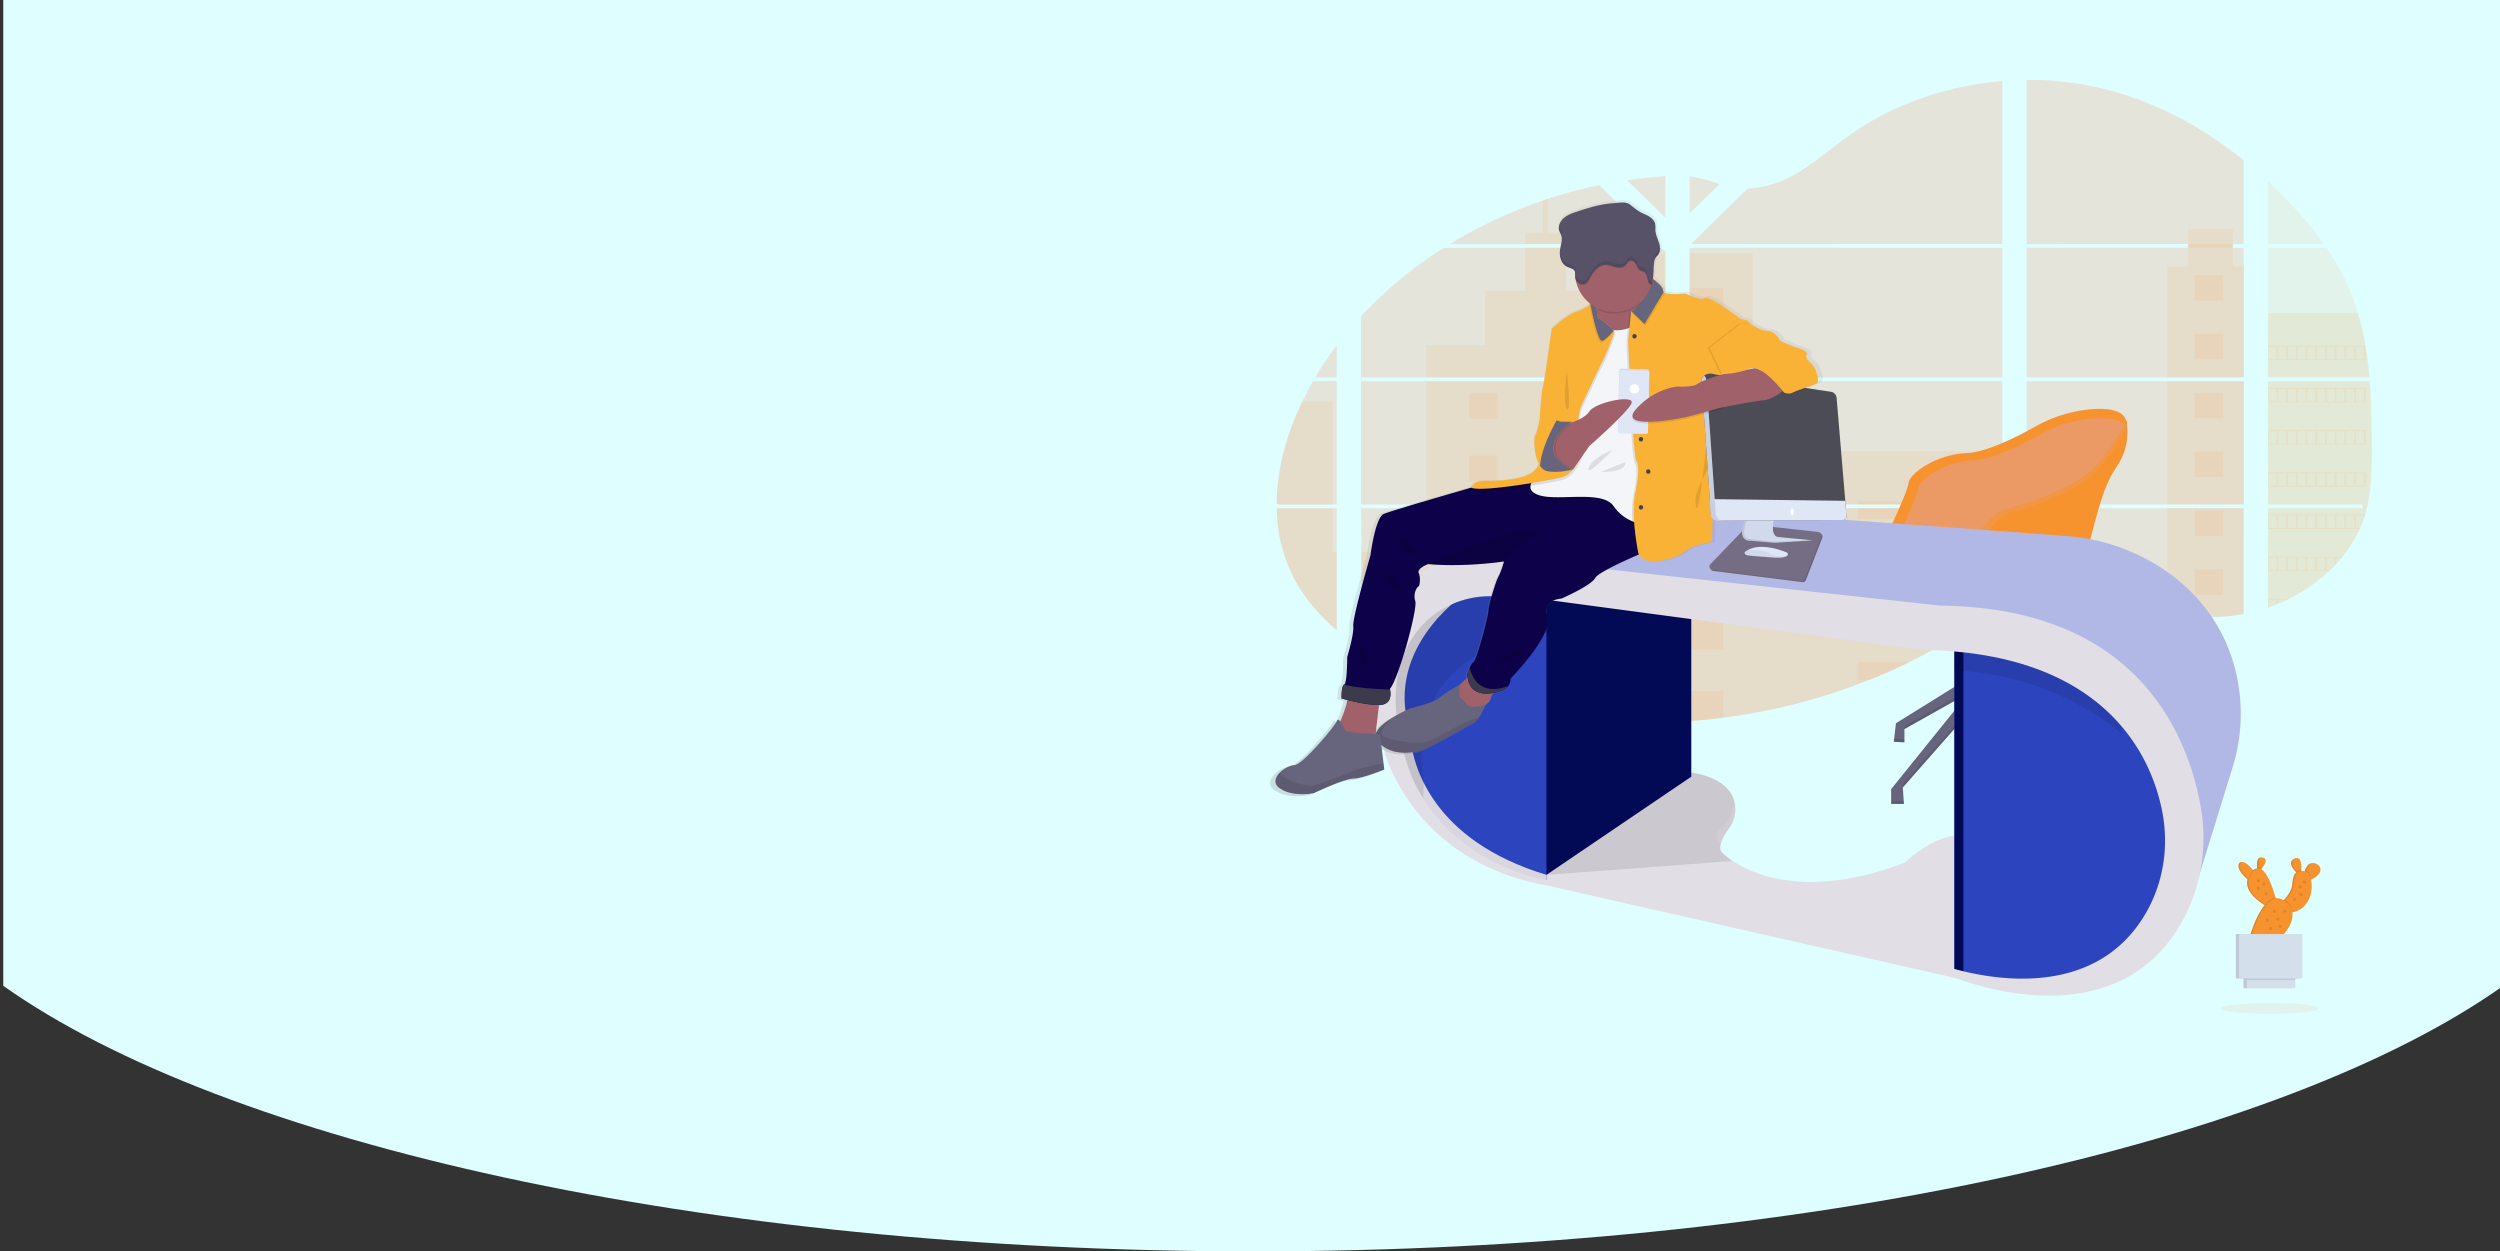 <svg id="bfc59778-adb9-4ded-81d5-12977ec092f3" xmlns="http://www.w3.org/2000/svg" xmlns:xlink="http://www.w3.org/1999/xlink" viewBox="0 0 2004.17 1003.19"><rect x="0" y="0" width="2004.17" height="1003.19" fill="#333333" stroke="none"/><defs><style>.cls-1{fill:#dffeff;}.cls-2,.cls-6{fill:#f7932e;}.cls-16,.cls-2,.cls-8,.cls-9{opacity:0.1;}.cls-10,.cls-16,.cls-2,.cls-3,.cls-7,.cls-8{isolation:isolate;}.cls-3{fill:#ff5111;opacity:0.15;}.cls-4{fill:#d48a9b;}.cls-5{fill:#67647e;}.cls-10,.cls-7{fill:#dda2a6;}.cls-7{opacity:0.46;}.cls-10{opacity:0.2;}.cls-11{fill:#e1dee5;}.cls-12{fill:#020a56;}.cls-13{fill:#b1b8e5;}.cls-14{fill:#2c45bf;}.cls-15{fill:#d9d6df;}.cls-16,.cls-25{fill:#fff;}.cls-17{fill:url(#linear-gradient);}.cls-18{fill:#a0616a;}.cls-19{fill:#0d0249;}.cls-20{fill:#444053;}.cls-21{fill:#f3f5f9;}.cls-22{fill:#f9b235;}.cls-23{fill:#d1d9ec;}.cls-24{fill:#dfe6f5;}.cls-26{fill:none;}.cls-27{fill:#585268;}.cls-28{fill:#746d83;}.cls-29{fill:#4c4c56;}.cls-30{fill:#d4dfec;}</style><linearGradient id="linear-gradient" x1="8791.3" y1="12510.69" x2="8791.3" y2="12988.64" gradientTransform="translate(10031.07 13148.98) rotate(180)" gradientUnits="userSpaceOnUse"><stop offset="0" stop-color="gray" stop-opacity="0.25"/><stop offset="0.54" stop-color="gray" stop-opacity="0.12"/><stop offset="1" stop-color="gray" stop-opacity="0.1"/></linearGradient></defs><title>header-background</title><path class="cls-1" d="M2006.79,0V790.29c-177.52,125.85-559.5,212.9-1002.08,212.9S180.13,916.13,2.62,790.28V0Z"/><path class="cls-2" d="M1899.73,305.6h-81.49v98.79h75.53c.2,1,.38,2,.61,3.05h-76.14v79.64l.38-.12q3.23-1.14,6.41-2.41l1.36-.56c2.18-.89,4.31-1.85,6.41-2.86.75-.35,1.5-.71,2.23-1.08a132.89,132.89,0,0,0,32.06-22.16c.28-.24.54-.49.78-.73,1.31-1.26,2.58-2.53,3.82-3.83l1.37-1.45c1.46-1.59,2.87-3.23,4.24-4.89l.61-.72a103.44,103.44,0,0,0,13.81-22.16c.11-.24.21-.49.32-.73,1.1-2.5,2.1-5,3-7.61.38-1.09.73-2.18,1-3.27.11-.33.2-.65.29-1,4.52-15.82,5.05-32.26,5.05-48.61V357.2c0-6.61-.1-13.3-.23-19.9,0-1.72-.08-3.43-.12-5.16q-.16-6.58-.48-13.15c0-1.23-.1-2.44-.18-3.64,0-.71-.08-1.41-.12-2.11C1900.08,310.65,1899.92,308.13,1899.73,305.6Z"/><path class="cls-2" d="M1818.24,195.64h44.7a304.75,304.75,0,0,0-23.8-29.11c-6.65-7.25-13.62-14.32-20.93-21.13Z"/><path class="cls-2" d="M1818.24,198.69V302.56h81.23a8,8,0,0,0-.08-.89c-.07-.82-.14-1.63-.22-2.46s-.19-1.91-.29-2.88-.22-2.08-.34-3.11-.23-2.08-.36-3.12-.26-2.07-.4-3.1-.28-2.07-.44-3.1-.24-1.7-.37-2.56c-.18-1.21-.38-2.42-.58-3.62,0-.18-.06-.36-.1-.53a223.91,223.91,0,0,0-6-26.09,180,180,0,0,0-10.08-26.47,192,192,0,0,0-15.17-26Z"/><path class="cls-3" d="M1624.71,305.6v98.79h174.06V305.6Zm0,101.84v66.89c20.27-6.48,43.44-3.87,64.44,1.45,16.27,4.13,32.11,9.75,48.35,13.79a175.76,175.76,0,0,0,22,4.17l1.83.19c.89.09,1.77.18,2.66.25l2.66.19h1.87l1.43.05h0c.68,0,1.37,0,2.06.05h5.69c.53,0,1,0,1.56-.05.83,0,1.66-.07,2.5-.13h0l1.56-.1,1.91-.15c1.36-.11,2.66-.25,4-.41.53-.06,1.08-.12,1.61-.2l.79-.1c1.33-.18,2.65-.39,4-.61,1-.15,2-.34,3-.51V407.44ZM1754.17,195.6v3.05H1624.71V302.56h174.06V198.69H1790v-3.05h8.73V128.5c-33.85-27.27-73.43-48.63-117.51-58.49a250,250,0,0,0-56.55-5.9V195.64Zm-398-.58.61.58h248.42V65c-44.23,3.68-87.36,18.54-122.13,43.15-16.7,11.82-31.71,25.82-50.46,34.89a78.89,78.89,0,0,1-31.55,8.15Zm-1.71-53.57V171l24-23.42c-8.93-3.09-16-5.2-24-6.1Zm-.8,371.87h.8v64.79q13.57-1,27.06-2.78A484.22,484.22,0,0,0,1498.78,545h0q6.08-2.43,12-5,4-1.73,7.91-3.54,5.91-2.71,11.72-5.58A411.23,411.23,0,0,0,1580,502.05c1-.66,2-1.34,3-2,2-1.36,3.91-2.73,5.84-4.11,1-.7,1.94-1.4,2.89-2.11l2-1.51c2-1.48,4-3,6-4.43h0c1.85-1.33,3.72-2.66,5.62-3.9V407.39H1405.65l.42-1.36c-.16.46-.3.88-.43,1.36h-51.18V513.3Zm.8-314.65V302.56h250.74V198.69Zm0,106.92v98.8h250.74V305.6Zm-50.14-161.1L1335,174.38V141.31Q1319.6,142.27,1304.36,144.49ZM1091.07,305.6v98.79H1335V305.6Zm59,244a453.06,453.06,0,0,0,115,27.28h.17q11.16,1.18,22.38,1.83h.27c15.68.88,31.42,1.09,47.14.5V407.44h-243.9l.88,113.73M1023.5,404.39h48.11V305.6h-19c-2,3.48-3.89,7-5.71,10.52-1,1.88-1.92,3.79-2.84,5.71C1031.5,347.83,1023.54,376.41,1023.5,404.39Zm0,3.05c.39,20.06,4.91,39.76,14.83,57.95,8.24,15.12,19.69,28.37,33.25,39.89V407.44Zm30.83-104.88h17.25V276.85a273.57,273.57,0,0,0-17.22,25.71ZM1162.4,195.64h166.84l.61-.59-.89-.89h0l-46.91-45.76a380,380,0,0,0-41.19,11c-1.28.41-2.55.88-3.82,1.28A373.44,373.44,0,0,0,1162.4,195.64Zm-71.33,57.94v49h244V201.51l-3.42-2.78H1157.49A334.63,334.63,0,0,0,1091.07,253.58Z"/><path class="cls-2" d="M1818.24,251.08v51.48h81.23a8,8,0,0,0-.08-.89c-.07-.82-.14-1.63-.22-2.46s-.19-1.91-.29-2.88-.22-2.08-.34-3.11-.23-2.08-.36-3.12-.26-2.07-.4-3.1-.28-2.07-.44-3.1-.24-1.7-.37-2.56c-.18-1.21-.38-2.42-.58-3.62,0-.18-.06-.36-.1-.53a223.91,223.91,0,0,0-6-26.09Z"/><path class="cls-2" d="M1899.73,305.6h-81.49v98.79h75.53c.2,1,.38,2,.61,3.05h-76.14v79.64l.38-.12q3.23-1.14,6.41-2.41l1.36-.56c2.18-.89,4.31-1.85,6.41-2.86.75-.35,1.5-.71,2.23-1.08a132.89,132.89,0,0,0,32.06-22.16c.28-.24.54-.49.78-.73,1.31-1.26,2.58-2.53,3.82-3.83l1.37-1.45c1.46-1.59,2.87-3.23,4.24-4.89l.61-.72a103.44,103.44,0,0,0,13.81-22.16c.11-.24.21-.49.32-.73,1.1-2.5,2.1-5,3-7.61.38-1.09.73-2.18,1-3.27.11-.33.2-.65.29-1,4.52-15.82,5.05-32.26,5.05-48.61V357.2c0-6.61-.1-13.3-.23-19.9,0-1.72-.08-3.43-.12-5.16q-.16-6.58-.48-13.15c0-1.23-.1-2.44-.18-3.64,0-.71-.08-1.41-.12-2.11C1900.08,310.65,1899.92,308.13,1899.73,305.6Z"/><polygon class="cls-2" points="1737.5 213.56 1737.5 302.56 1798.77 302.56 1798.77 213.56 1790.04 213.56 1790.04 183.42 1754.17 183.42 1754.17 213.56 1737.5 213.56"/><rect class="cls-2" x="1737.5" y="305.6" width="61.27" height="98.77"/><path class="cls-2" d="M1798.77,407.44h-61.26v82.13a179.29,179.29,0,0,0,22,4.17l1.83.19c.89.1,1.77.18,2.66.25l2.66.19h.27a9.55,9.55,0,0,1,1.19.05h.41a13.86,13.86,0,0,1,1.44.05h0c.69,0,1.38,0,2.07.06h5.69l1.56-.06c.82,0,1.67-.07,2.5-.13h0l1.54-.1,1.92-.15c1.35-.11,2.66-.24,4-.4l1.6-.21.79-.1c1.34-.18,2.66-.38,4-.61,1-.15,2-.33,3-.51Z"/><rect class="cls-2" x="1354.46" y="203.05" width="50.53" height="99.5"/><polygon class="cls-2" points="1354.46 305.6 1354.46 404.39 1605.24 404.39 1605.24 361.78 1471.66 361.78 1471.66 386.92 1404.98 386.92 1404.98 305.6 1354.46 305.6"/><path class="cls-2" d="M1353.66,513.35h.8v64.8q13.59-1,27.07-2.78A485,485,0,0,0,1498.78,545q16.17-6.48,31.67-14.13A411.3,411.3,0,0,0,1580,502.05q5.94-4,11.68-8.23c2.65-2,5.31-3.95,8-5.9,1.85-1.32,3.72-2.65,5.62-3.9V407.44H1405.66l.41-1.36c-.15.45-.3.89-.43,1.36h-51.18V513.31Z"/><path class="cls-2" d="M1222.69,195.64h32.92v-9.12h-14.75V159.44c-1.28.41-2.55.88-3.82,1.28v25.8h-14.35Z"/><path class="cls-2" d="M1143.36,302.56H1335V203.05h-8.49v73.56h-38.83V233.08h-32.07V198.69h-32.92v34.39h-32.07V276.6h-47.26Z"/><path class="cls-2" d="M1143.36,305.6v98.79H1335V305.6Zm6.69,244a453.14,453.14,0,0,0,115,27.28h.17q11.16,1.18,22.38,1.83h.27c15.68.88,31.42,1.09,47.14.5V407.44H1143.36v35h-52.29l.27,78.18"/><path class="cls-2" d="M1068.23,407.44h-44.69c.39,20.06,4.92,39.76,14.82,57.95,8.25,15.12,19.71,28.37,33.25,39.89V442.46h-3.38Z"/><path class="cls-2" d="M1023.5,404.39h44.73V321.83H1044C1031.5,347.83,1023.54,376.41,1023.5,404.39Z"/><rect class="cls-2" x="1354.46" y="230.71" width="27.07" height="31.2"/><rect class="cls-2" x="1354.46" y="295.38" width="27.07" height="7.18"/><rect class="cls-2" x="1354.46" y="305.6" width="27.07" height="20.96"/><rect class="cls-2" x="1354.46" y="360.03" width="27.07" height="31.2"/><rect class="cls-2" x="1354.46" y="424.7" width="27.07" height="31.2"/><path class="cls-2" d="M1354.46,513.31h0v7.24h27.07v-31.2h-27.07Z"/><path class="cls-2" d="M1354.46,554v24.1q13.59-1,27.07-2.78V554.06Z"/><rect class="cls-2" x="1489.24" y="402.09" width="116" height="2.29"/><rect class="cls-2" x="1489.24" y="407.44" width="116" height="8.78"/><rect class="cls-2" x="1489.24" y="445.01" width="116" height="14.13"/><path class="cls-2" d="M1489.24,487.92v14.13H1580q5.91-4,11.67-8.24c2.66-1.95,5.32-3.94,8-5.88Z"/><path class="cls-2" d="M1489.24,530.83V545h9.54q16.17-6.47,31.66-14.13Z"/><rect class="cls-2" x="1265.03" y="315.19" width="22.83" height="20.31"/><rect class="cls-2" x="1759.48" y="220.56" width="22.83" height="20.31"/><rect class="cls-2" x="1759.48" y="267.73" width="22.83" height="20.31"/><rect class="cls-2" x="1759.48" y="314.89" width="22.83" height="20.31"/><rect class="cls-2" x="1759.48" y="362.06" width="22.83" height="20.31"/><rect class="cls-2" x="1759.48" y="409.24" width="22.83" height="20.31"/><rect class="cls-2" x="1759.48" y="456.41" width="22.83" height="20.31"/><rect class="cls-2" x="1177.85" y="315.19" width="22.83" height="20.31"/><rect class="cls-2" x="1265.03" y="365.26" width="22.83" height="20.31"/><rect class="cls-2" x="1177.85" y="365.26" width="22.83" height="20.31"/><rect class="cls-2" x="1265.03" y="415.35" width="22.83" height="20.31"/><rect class="cls-2" x="1177.85" y="415.35" width="22.83" height="20.31"/><rect class="cls-2" x="1265.03" y="465.44" width="22.83" height="20.31"/><rect class="cls-2" x="1177.85" y="465.44" width="22.83" height="20.31"/><rect class="cls-2" x="1265.03" y="515.53" width="22.83" height="20.31"/><rect class="cls-2" x="1177.85" y="515.53" width="22.83" height="20.31"/><polygon class="cls-2" points="1287.85 578.71 1287.85 565.62 1265.03 565.62 1265.03 576.85 1287.85 578.71"/><path class="cls-2" d="M1818.24,277.15v11.62h78.15V277.15Zm70.36.74H1895v10.16h-6.41Zm-7.78,0h6.41v10.16h-6.43Zm-7.76,0h6.41v10.16h-6.41Zm-7.78,0h6.4v10.16h-6.4Zm-7.78,0H1864v10.16h-6.41Zm-7.78,0h6.41v10.16h-6.41Zm-7.78,0h6.41v10.16h-6.41Zm-7.77,0h6.4v10.16h-6.4Zm-7.78,0h6.41v10.16h-6.41Zm-7.77,0H1825v10.16h-6.41Z"/><path class="cls-2" d="M1818.24,311V322.6h78.15V311Zm70.36.73H1895v10.15h-6.41Zm-7.78,0h6.41v10.15h-6.43Zm-7.76,0h6.41v10.15h-6.41Zm-7.78,0h6.4v10.15h-6.4Zm-7.78,0H1864v10.15h-6.41Zm-7.78,0h6.41v10.15h-6.41Zm-7.78,0h6.41v10.15h-6.41Zm-7.77,0h6.4v10.15h-6.4Zm-7.78,0h6.41v10.15h-6.41Zm-7.77,0H1825v10.15h-6.41Z"/><path class="cls-2" d="M1818.24,344.79V356.4h78.15V344.79Zm70.36.73H1895v10.15h-6.41Zm-7.78,0h6.41v10.15h-6.43Zm-7.76,0h6.41v10.15h-6.41Zm-7.78,0h6.4v10.15h-6.4Zm-7.78,0H1864v10.15h-6.41Zm-7.78,0h6.41v10.15h-6.41Zm-7.78,0h6.41v10.15h-6.41Zm-7.77,0h6.4v10.15h-6.4Zm-7.78,0h6.41v10.15h-6.41Zm-7.77,0H1825v10.15h-6.41Z"/><path class="cls-2" d="M1818.24,378.6v11.61h78.15V378.6Zm70.36.73H1895v10.16h-6.41Zm-7.78,0h6.41v10.16h-6.43Zm-7.76,0h6.41v10.16h-6.41Zm-7.78,0h6.4v10.16h-6.4Zm-7.78,0H1864v10.16h-6.41Zm-7.78,0h6.41v10.16h-6.41Zm-7.78,0h6.41v10.16h-6.41Zm-7.77,0h6.4v10.16h-6.4Zm-7.78,0h6.41v10.16h-6.41Zm-7.77,0H1825v10.16h-6.41Z"/><path class="cls-2" d="M1818.24,412.42v11.64h73.48l.31-.73h-3.43V413.15H1895v2.53c.37-1.08.72-2.16,1-3.26Zm62.58.73h6.41V423.3h-6.43Zm-7.76,0h6.41V423.3h-6.41Zm-7.78,0h6.4V423.3h-6.4Zm-7.78,0H1864V423.3h-6.41Zm-7.78,0h6.41V423.3h-6.41Zm-7.78,0h6.41V423.3h-6.41Zm-7.77,0h6.4V423.3h-6.4Zm-7.78,0h6.41V423.3h-6.41Zm-7.77,0H1825V423.3h-6.41Z"/><path class="cls-2" d="M1818.24,446.21v11.61h48.84c.29-.23.54-.49.79-.72h-2.59V447h6.4v6.33l1.38-1.46V447h4.24c.21-.25.4-.5.61-.73Zm39.26.73H1864V457.1h-6.41Zm-7.78,0h6.41V457.1h-6.41Zm-7.78,0h6.41V457.1h-6.41Zm-7.77,0h6.4V457.1h-6.4Zm-7.78,0h6.41V457.1h-6.41Zm-7.77,0H1825V457.1h-6.41Z"/><path class="cls-2" d="M1818.24,480.05v7a2.43,2.43,0,0,0,.38-.13v-6.2H1825v3.77l1.36-.56v-3.18h6.41v.36c.75-.35,1.5-.71,2.23-1.08Z"/><path class="cls-2" d="M1305,302.57h0Zm48.69,210.78h0Zm52-105.91h0l.42-1.37C1405.91,406.53,1405.77,407,1405.64,407.44ZM1305,302.57h0Zm449.2-106.93v3.05H1790v-3.05ZM1353.66,513.35h0Zm52-105.91h0l.42-1.37C1405.91,406.53,1405.77,407,1405.64,407.44ZM1305,302.57h0Zm48.69,210.78h0Zm52-105.91h0l.42-1.37C1405.91,406.53,1405.77,407,1405.64,407.44Z"/><ellipse class="cls-2" cx="1819.31" cy="808.42" rx="39.2" ry="4.34"/><polygon class="cls-4" points="1610.54 538.53 1595.23 537.69 1594.19 493.7 1593.95 483.23 1610.11 480.25 1610.21 493.76 1610.54 538.53"/><polygon class="cls-5" points="1598.62 530.88 1519.91 579.81 1518.21 594.7 1526.72 595.13 1526.72 584.49 1578.2 555.56 1516.09 632.57 1516.09 644.48 1526.3 644.48 1525.44 631.29 1597.34 549.61 1606.28 550.46 1682.02 636.4 1683.72 650.87 1693.93 651.29 1692.23 636.4 1632.24 561.52 1672.23 589.17 1673.08 601.08 1681.17 601.51 1680.32 587.04 1604.15 528.32 1598.62 530.88"/><path class="cls-6" d="M1499.74,447.18A140.48,140.48,0,0,0,1518.28,417c5.42-12,11.36-25.81,11.81-29.91.89-7.66,22.55-23,46.37-23.82,15.54-.56,39.75-12.69,54.72-21.06A111.27,111.27,0,0,1,1677.1,328c17.52-1.32,34,2.12,25.7,22.46L1591.39,485.35s-95,16.75-100.88-10.17a21.91,21.91,0,0,0-1.35-3.95C1488.05,468.68,1487.76,462,1499.74,447.18Z"/><path class="cls-7" d="M1508.11,449.86a144.82,144.82,0,0,0,18.73-30.49c5.05-11.21,10.41-23.77,10.84-27.57.81-7.31,21.57-21.94,44.37-22.76,14.86-.53,38-12.11,52.34-20.11a106.84,106.84,0,0,1,43.95-13.51c16.76-1.26,32.53,2,24.62,21.45l-88.38,129.41s-109,15.46-114.79-10.13a25.79,25.79,0,0,0-1.35-4C1497.43,469.65,1497.29,463.44,1508.11,449.86Z"/><path class="cls-8" d="M1610.21,493.76c-5.12,0-10.52,0-16-.06l-.24-10.47,16.16-3Z"/><g class="cls-9"><polygon points="1672.23 586.62 1632.24 558.97 1636.82 564.68 1672.23 589.17 1673.08 601.08 1681.17 601.51 1681.02 598.95 1673.08 598.53 1672.23 586.62"/><polygon points="1526.72 581.94 1526.72 584.49 1574.43 557.68 1578.2 553.01 1526.72 581.94"/><polygon points="1516.09 641.93 1516.09 644.48 1526.3 644.48 1526.13 641.93 1516.09 641.93"/><polygon points="1526.72 592.58 1518.49 592.17 1518.21 594.7 1526.72 595.13 1526.72 592.58"/><polygon points="1683.72 648.32 1682.02 633.84 1606.28 547.9 1597.34 547.05 1525.44 628.74 1525.6 631.12 1597.34 549.61 1606.28 550.46 1682.02 636.4 1683.72 650.87 1693.93 651.29 1693.64 648.73 1683.72 648.32"/></g><path class="cls-8" d="M1601.17,409.93s19.93,14.57,11.21,14.74S1601.17,409.93,1601.17,409.93Z"/><path class="cls-6" d="M1517.57,489.64s33-2.55,45.31-26.37c0,0,25.1-49.79,45.53-55.32s58.29-17.87,74-37,22.35-33.83,22.35-33.83,4.06,15.5-8.73,33.76-17.45,46.4-26.38,76.23-12.34,41.66-28.51,43.43c-12.18,1.29-76.62.64-107.43,0C1523.66,490.26,1517.57,489.64,1517.57,489.64Z"/><path class="cls-10" d="M1517.57,489.64s33-2.55,45.31-26.37c0,0,25.1-49.79,45.53-55.32s58.29-17.87,74-37,22.35-33.83,22.35-33.83,4.06,15.5-8.73,33.76-17.45,46.4-26.38,76.23-12.34,41.66-28.51,43.43c-12.18,1.29-76.62.64-107.43,0C1523.66,490.26,1517.57,489.64,1517.57,489.64Z"/><path class="cls-6" d="M1525.87,489.64s31.52-2.47,43.31-25.54c0,0,24-48.2,43.52-53.55s55.71-17.31,70.76-35.85S1704.81,342,1704.81,342s3.86,15.07-8.34,32.75-16.67,44.91-25.21,73.75-11.79,40.37-27.25,42c-11.65,1.24-73.24.61-102.69,0C1531.69,490.28,1525.87,489.64,1525.87,489.64Z"/><path class="cls-8" d="M1500.34,477.24s17.23,6.59,27,3,34-14.25,34-14.25S1520.55,468.55,1500.34,477.24Z"/><path class="cls-11" d="M1615.55,786.88s-49.53-2.66-61.6-9.75S1524.79,770,1524.7,770l-197.21-43-82-19.5-14.62-1.92,48.3-55.27,1.47-.64,71.21-30.8s31.91,1.77,38.21,22.56A25.49,25.49,0,0,1,1391,646a26.06,26.06,0,0,1-5,18.2c-2.52,3.44-5.62,8.33-6.59,12.63-.55,2.42-.43,4.67.89,6.38a51.73,51.73,0,0,0,8.75,7c17.37,11.52,61.26,30.51,137.94,1.43,0,0,32.79-32.35,57.61-18.62S1615.55,786.88,1615.55,786.88Z"/><path class="cls-8" d="M1379.38,676.8c-.55,2.42-.43,4.67.88,6.38a52.2,52.2,0,0,0,8.76,7l-149.28,11.18,40.91-51.63,71.21-30.8s31.91,1.77,38.21,22.56A25.49,25.49,0,0,1,1391,646a26.06,26.06,0,0,1-5,18.2C1383.44,667.61,1380.35,672.5,1379.38,676.8Z"/><polygon class="cls-12" points="1233.54 473.56 1355.85 476.22 1355.85 622.63 1239.74 701.35 1211.82 675.64 1217.58 590.55 1211.82 511.23 1233.54 473.56"/><path class="cls-13" d="M1164,449.63l142.81-44a21.47,21.47,0,0,1,7.93-.89l341.15,24.9a161.07,161.07,0,0,1,81.24,28.66c22.08,15.57,44,39.47,54.07,75.67a144.58,144.58,0,0,1-1.46,81.39l-30.14,97.5s22.6-211.83-203-222.47Z"/><path class="cls-14" d="M1239.74,470.45V705.63s-39.13-5.51-46.09-13.15c-5.71-6.26-38.78-23.93-53.13-42.12-3.14-4-5.39-8-6.25-11.94-4.81-21.88-24.38-73.57-24.38-73.57l5.32-50.52,22.16-32.8,43-19.5h33.23Z"/><path class="cls-15" d="M1177.7,473.56s-63.61,39.88-49.69,104.06c1.13,5.23,2.12,10.49,2.76,15.81,2.55,20.75,17.81,80.4,109,107.92v6.2l-38.67-10.79-26.25-14.47-20-18-24.5-29.89-11.37-24.38-4.17-32.1-2.4-36.65,5.86-31.44L1132,489.4l16.84-13.09Z"/><path class="cls-8" d="M1239.74,470.45v37.42c-27.74,3-113.64,20.38-98.38,119.65l-.84,22.8c-3.15-4-5.4-8-6.26-11.94-4.81-21.87-24.38-73.57-24.38-73.57l5.32-50.52,22.16-32.79,43-19.5h33.24Z"/><path class="cls-16" d="M1386,664.17c-2.52,3.44-5.61,8.33-6.58,12.63-3.87-4.44-4.7-9.53.88-13.57,7-5.08,9.33-13.91,9.85-21.75A25.49,25.49,0,0,1,1391,646,26,26,0,0,1,1386,664.17Z"/><path class="cls-14" d="M1744.07,688.05l-16.84,57.17-38.11,37.23-47.87,9.75-74.45-13.3V514.33s12.85-8.42,14.18-8.42,37.23,5.76,37.23,5.76L1699.49,570l3.36,2.42,36.34,54.07Z"/><polygon class="cls-12" points="1566.8 503.25 1566.8 778.9 1573.98 780.19 1573.98 503.25 1566.8 503.25"/><path class="cls-8" d="M1701.08,588.34c-53.18-43.7-112.3-50.12-134.28-50.92v-23S1579.65,506,1581,506s37.23,5.76,37.23,5.76l81.28,58.3Z"/><path class="cls-11" d="M1555.57,485.52l-333.11-36.34-37.44-2a76.94,76.94,0,0,0-62.23,26c-19.5,22.43-34.24,62-12.71,129.9,0,0,22.45,88,131.18,107l315.92,71.59c7,1.58,13.92,3.54,20.74,5.77,28.69,9.42,125.87,33.83,171.64-49.15,15.69-28.45,20.39-61.63,14.35-93.56C1752.89,586.31,1711.29,487.19,1555.57,485.52Zm163.2,249c-42.72,69.59-130.75,48.88-157.22,40.71-6.48-2-13-3.75-19.67-5.17L1250,707.6c-100.55-16.52-121.31-93.39-121.31-93.39-17-50.52-9.56-83.12,4.16-103.75,14.37-21.6,39.38-33.69,65.3-32.37l34.5,1.77,298,39.8c6,.81,12.1,1.34,18.18,1.55,132.5,4.49,173.72,77.35,184.2,127.56C1739.17,678.12,1734.49,708.91,1718.77,734.49Z"/><path class="cls-17" d="M1021.93,633.64c10.91,7.3,27.48,3.83,27.48,3.83s25-11.83,32.37-11.83,25.34-7.32,25.34-7.32l-.61-4.92-1.83-14.85c11.37,8.86,24,5.8,30.23,5.16,6.69-.69,42.4-21.92,45.84-23.32a9.09,9.09,0,0,0,3.13-3.16h0a80.39,80.39,0,0,0,6-11h0c2.23-2,3.86-3.55,3.75-3.89s.89-2.94,2.19-5.85c5.07-.89,9.44-2.77,10.83-3.9a9.48,9.48,0,0,0,3.55-7.66s34.84-35.14,30.25-49.76,11.27-15,11.27-15,24.28-10.44,27.65-16.7c2.09-3.85,20.3-12.32,34-18.26l1.69-.72c5.32,11.65,32.33,2.66,37.65-2.25,5.63-5.22,22.16-7.65,22.16-7.65s.71-68.25,6-76.92c2.51-4.12,3.11-17.59,3-30.61v-1.38c7.39-1.44,25-4.79,33.14-5.59,5.18-.52,10.57-3.74,14.71-6.88l.49.61a10,10,0,0,0,4.49.74,6.93,6.93,0,0,0,4-.74c3.17-1.77,14.78-5.22,19-7s-.7-14.27-3.86-16.7-5.32-5.57-3.55-7-4.22-4.88-7.74-5.58-14.07-5.56-14.07-5.56-3.87-8-10.2-8-14.79-6.27-14.79-6.27c-.34-2.78-7-3.12-7-3.12s-25.34-19.5-29.56-17.06-15.83-3.83-15.83-3.83-14.25,1.6-17.6-1h0a4,4,0,0,0-.88-2.35c-.76-2.36-4.44-5.59-8-8.27a31.53,31.53,0,0,0,.41-5,19.68,19.68,0,0,0-.08-2.17v-.36l.5-4.9a10.13,10.13,0,0,1,1.23-4.61c.59-.89,1.47-1.64,2.13-2.52a5.62,5.62,0,0,0,.43-.65l.1-.18a5.28,5.28,0,0,0,.27-.53l.08-.17a7.75,7.75,0,0,0,.45-1.49v-.12c0-.23.08-.46.11-.7a.14.14,0,0,1,0-.09,15,15,0,0,0-.8-6c-1-3.29-2.7-6.46-2.88-9.89a31.08,31.08,0,0,0-.18-5.11c-.88-3.8-4.76-6.2-8.52-7.8-5.21-2.18-7.83-4.56-12-7.8-3.54-2.75-9.41-1.37-13.88-1.09-10.21.66-20.28,3.74-29.89,6.91-3.73,1.24-7.54,2.66-10.44,5.18a11.54,11.54,0,0,0-3.82,6.46h0a8.74,8.74,0,0,0-.12,1.77v.15a1.9,1.9,0,0,0,.08.67v.23a5.38,5.38,0,0,0,.2.79h0c.4,1.29,1.16,2.45,1.59,3.73a6.74,6.74,0,0,1,.24.88v.09a7.23,7.23,0,0,1,.14.89h0c.39,3.16-.78,6.47-1.29,9.69-.07.46-.13.89-.16,1.39h0a16.49,16.49,0,0,0,.49,5.55.09.09,0,0,0,0,.07c0,.22.13.44.2.65a1.61,1.61,0,0,0,.09.29c.06.18.14.37.21.54l.15.38c.07.16.15.32.23.48s.14.26.21.39a4.49,4.49,0,0,0,.24.42c.08.14.16.28.25.41s.17.26.27.38.2.27.31.41l.27.33.38.39.29.3.43.37.3.24c.11.07.37.26.55.37l.26.18a9.34,9.34,0,0,0,.89.46c2,.89,4.57,1.25,5.79,3a3.93,3.93,0,0,1,.59,1.38v.67a27.91,27.91,0,0,0,.18,3,11.41,11.41,0,0,0,.09,1.65,4.91,4.91,0,0,0,.34,1.19,31.6,31.6,0,0,0,10.64,17.92c.1.54.23,1.17.36,1.88a35.18,35.18,0,0,1-10.24,5.32c-8.44,2.47-20.38,13.88-20.38,13.88s-5.94,42.8-7.37,48-2.48,25.41-2.48,25.41-1.41,8.35-3.55,12.53c-1.49,2.94-1.22,15.59,3,23.27a19.45,19.45,0,0,1-2.59,4.22c-8.45,9.75-33.79,9.4-42.24,9.4-7.77,0-10.17,4.71-10.5,5.46-15.46,4.43-65.54,18.68-71.48,21.27-7,3.08-10.91,33.47-10.91,33.47s-14.71,50.45-14,57.06-4.92,25-4.92,25,0,20.82-2.39,22.23l-.07,0c-2.46,1-2.12,11.15-2.12,11.15s1.82.52,4.65,1.24c-.76,5.09-3.55,12.23-5.7,17.3-1.1-1.39-2.17-2-2.81-.36-1.78,4.44-28.15,35.76-34.84,35.76-3.19,0-8.45,2.6-11.92,6.12C1017.82,624.85,1016.21,629.82,1021.93,633.64Zm121-181.32c29.92,2.78,61.94-2.12,61.94-2.12s-2.46,8.73-4.57,12.22-8.11,23.32-8.11,27.47-9.5,40-12.31,41.76c-1.18.73-2.23,2.56-3.06,4.43a39.9,39.9,0,0,0-1.86,5.32c0,.9.12,1.76.23,2.58-2.1,1.92-4.32,3.94-6.3,5.73h0s-12.58,7-16.84,10.83-23.93,8.53-23.93,8.53a123.48,123.48,0,0,0-14.18,7.22c-6.11,3.68-12.21,8.36-13.81,13,.69-7.78,1.82-17.15,2.57-23.11l1.12,0c9.86-.61,8.39-10,7.87-12.36-.07-.33-.13-.52-.13-.52,7-7.66,22.87-64.7,20.76-71s1.77-11.83,2.6-11.83,2-7,.22-10.79S1143,452.32,1143,452.32Zm241.88-153.53-1.87.46v-.4S1383.66,298.85,1384.84,298.79ZM1282.6,246.27c-.29.36-.57.69-.89,1l-.36.37v-1.93C1281.77,245.9,1282.18,246.1,1282.6,246.27Zm-35.25,67.52.12,2s-.19,1.2-.54,3.25Zm161.71-19.44-6.14,1c.88-.33,1.73-.68,2.56-1.08a5.83,5.83,0,0,1,2-.53,11.17,11.17,0,0,1,2.28.49A3.7,3.7,0,0,0,1409.06,294.35Z"/><path class="cls-18" d="M1201.4,545.61s-7.09,14.63-6.73,15.67-15.2,13.45-15.2,13.45l-16.92-12.08,1.77-8.29s19-17.12,20.39-19.1S1201.4,545.61,1201.4,545.61Z"/><path class="cls-5" d="M1104.88,595.12c11.74,11.4,25.55,8,32.12,7.26s41.6-21.76,45-23.14a9.31,9.31,0,0,0,3.08-3.14h0a80,80,0,0,0,5.92-11c-.23.07-11.71,3.35-14.61,0,0,0-4.84-5.93-5.88-5.93s-.08-10.4-.08-10.4-12.35,7-16.49,10.75-23.49,8.46-23.49,8.46a117,117,0,0,0-13.9,7.17C1107.38,580.76,1098.16,588.64,1104.88,595.12Z"/><path class="cls-8" d="M1104.88,595.12c11.74,11.4,25.55,8,32.12,7.26s41.6-21.76,45-23.14a9.31,9.31,0,0,0,3.08-3.14c-4.09-2.44-30.79,14.53-38.26,17.64s-26.38,1.38-37.11-3.11c-5.32-2.24.07-9.13,6.82-15.45C1107.38,580.76,1098.16,588.64,1104.88,595.12Z"/><path class="cls-18" d="M1106.26,559.2s-4.92,37-3.67,41.8-30.87-16.58-30.87-16.58,11.24-23.16,8-28.48S1106.26,559.2,1106.26,559.2Z"/><path class="cls-19" d="M1075.52,559.9s20,5.86,31.08,5.17c9.67-.6,8.23-9.94,7.72-12.26-.07-.32-.12-.51-.12-.51,6.9-7.61,22.45-64.24,20.39-70.46s1.68-11.7,2.57-11.7,1.94-6.91.21-10.7,7.6-7.25,7.6-7.25c29.36,2.75,60.79-2.11,60.79-2.11s-2.42,8.67-4.49,12.12-8,23.14-8,27.28-9.33,39.72-12.09,41.45c-1.15.73-2.19,2.53-3,4.43a43.32,43.32,0,0,0-1.82,5.32c1,23.14,27.28,14.18,31.08,11.05a9.93,9.93,0,0,0,1.47-1.5,9.66,9.66,0,0,0,2-6.1s34.19-34.88,29.7-49.39,11.05-14.85,11.05-14.85,23.84-10.36,27.15-16.58c2-3.82,19.92-12.21,33.37-18.12,8.43-3.69,15.12-6.4,15.12-6.4l-5.6-20.08-4.43-15.84-8.31-3.12-26.59-10-47.71-6.69-4.37.57-46.34,6S1116.27,409,1109.36,412s-10.71,33.21-10.71,33.21-14.5,50.08-13.79,56.67-4.84,24.82-4.84,24.82,0,20.66-2.35,22.06h-.07C1075.17,549.92,1075.52,559.9,1075.52,559.9Z"/><path class="cls-8" d="M1144.94,452.14c29.35,2.76,60.78-2.11,60.78-2.11,2.08-6.53,31.11-24.49,31.11-24.49C1213,419.68,1144.94,452.14,1144.94,452.14Z"/><path class="cls-20" d="M1176.37,540.56c1,23.14,27.28,14.18,31.08,11.05a10,10,0,0,0,1.47-1.51c-9.17,3.38-25.43,6-30.73-14.83A42.89,42.89,0,0,0,1176.37,540.56Z"/><path class="cls-20" d="M1075.52,559.9s20,5.86,31.08,5.17c9.67-.6,8.23-9.94,7.72-12.26-10.14-.32-27.6-1.26-36.66-4h-.07C1075.17,549.92,1075.52,559.9,1075.52,559.9Z"/><path class="cls-8" d="M1176.37,540.56c1,23.14,27.28,14.18,31.08,11.05a10,10,0,0,0,1.47-1.51c-9.17,3.38-25.43,6-30.73-14.83A42.89,42.89,0,0,0,1176.37,540.56Z"/><path class="cls-8" d="M1075.52,559.9s20,5.86,31.08,5.17c9.67-.6,8.23-9.94,7.72-12.26-10.14-.32-27.6-1.26-36.66-4h-.07C1075.17,549.92,1075.52,559.9,1075.52,559.9Z"/><path class="cls-5" d="M1026.12,632.08c10.71,7.25,27,3.79,27,3.79s24.52-11.73,31.77-11.73,24.84-7.26,24.84-7.26l-.59-4.89-2.86-23.43s-26.9-.69-28-3.11c0,0-4.83-11.9-6.56-7.5s-27.63,35.45-34.19,35.45c-3.13,0-8.3,2.59-11.69,6.08C1022.11,623.36,1020.52,628.29,1026.12,632.08Z"/><path class="cls-8" d="M1119,428s22.45,14.19,16.24,17.27S1119,428,1119,428Z"/><path class="cls-8" d="M1109.68,455.25s19.34,18.36,12.09,18.85S1109.68,455.25,1109.68,455.25Z"/><path class="cls-8" d="M1089,513.58s9.82,18.46,6.13,21.66S1089,513.58,1089,513.58Z"/><path class="cls-8" d="M1197.09,532.27c-3.46,3.45,32.8-11.4,24.52-12.09S1197.09,532.27,1197.09,532.27Z"/><path class="cls-18" d="M1266.61,273.24l1.2-.18c4.41-.67,20.45-3.19,34.84-6.31,3.5-.77,6.9-1.57,10-2.39,11-2.88,18.41-6,13.69-8.55-6.24-3.39-9.53-9.54-11.26-14.83-.17-.52-.32-1-.47-1.53a40.11,40.11,0,0,1-1.43-8.21s-40.16-14.23-32.37,0c3.84,7,1.26,12.68-2.36,16.66a31.36,31.36,0,0,1-8.67,6.46Z"/><path class="cls-8" d="M1311.4,262.53s-14,10-28.22,1.73-32.91,73.22-32.91,73.22l-19.34,47.66S1218.41,395.5,1234,400s50.17-4.49,59,8.63,25.41,15.2,27.11,15.2,8.28-49.4,8.28-49.4l1.71-71.49Z"/><path class="cls-21" d="M1234.65,397.23c15.59,4.48,50.19-4.5,59,8.63a33.73,33.73,0,0,0,14.88,12,39,39,0,0,0,12.26,3.24c.22,0,.55-.88.93-2.47,2.43-10,7.35-46.92,7.35-46.92l1.7-71.49-16.4-35.59-2.25-4.86a29.53,29.53,0,0,1-7.09,3.47c-5.4,1.82-13.2,2.85-21.11-1.77-4.18-2.43-8.75,2.87-13.1,11.57-10.49,21-19.81,61.65-19.81,61.65l-19.36,47.72a14.15,14.15,0,0,0-1.31,1.26C1227.56,386.53,1222.41,393.7,1234.65,397.23Z"/><path class="cls-8" d="M1309,399.63a91.39,91.39,0,0,0-.46,18.19,213.87,213.87,0,0,0,3.25,25.7,10.69,10.69,0,0,0,.42,1.57c8.43-3.7,15.12-6.4,15.12-6.4l-5.6-20.09c2.43-10,7.35-46.92,7.35-46.92l1.7-71.49-16.4-35.57c10.69-2.8,17.87-5.82,13.29-8.31-6.65-3.6-9.85-10.44-11.39-15.88a57.75,57.75,0,0,1-9.79,10.57l-.22.17L1305,263.23l-.38,3.7-.8,7.69s3.81,90.83,6.56,96,1.39,15.19-1,26.93C1309.19,398.24,1309.11,398.92,1309,399.63Z"/><path class="cls-22" d="M1310.71,396.19c-2.41,11.74-.35,31.08,2.42,45.93s32.12,5.18,37.65,0,21.75-7.6,21.75-7.6.69-67.69,5.88-76.32c2.45-4.1,3-17.46,3-30.38-.05-11.59-.62-22.82-.84-26.59,0-.88-.08-1.37-.08-1.37s22.45-38,22.1-40.77-6.9-3.1-6.9-3.1-24.82-19.34-29-16.93-15.55-3.8-15.55-3.8-14.44,1.64-17.43-1.15a1.52,1.52,0,0,1-.53-1.27c.34-4.43-14.71-13.86-15.18-14.18,12.69,11.42-7.83,29-10.16,31l-.21.17-2.42,23.45s3.8,90.83,6.56,96S1313.13,384.44,1310.71,396.19Z"/><circle class="cls-20" cx="1312.05" cy="297.52" r="1.73"/><path class="cls-8" d="M1308.51,251l10.5,10.15,15.37-25.71a1.55,1.55,0,0,1-.53-1.27c.34-4.43-14.72-13.86-15.18-14.18C1331.36,231.47,1310.88,249.06,1308.51,251Z"/><circle class="cls-8" cx="1315.51" cy="352.78" r="1.73"/><circle class="cls-20" cx="1315.51" cy="352.08" r="1.73"/><path class="cls-5" d="M1307.82,249.61l10.5,10.15,15.37-25.7a1.55,1.55,0,0,1-.53-1.27c.34-4.43-14.71-13.86-15.18-14.18C1330.67,230.09,1310.15,247.67,1307.82,249.61Z"/><rect class="cls-23" x="1284.14" y="309.16" width="50.79" height="24.04" rx="1.51" ry="1.51" transform="translate(958.5 1623.03) rotate(-88.69)"/><rect class="cls-24" x="1284.27" y="310.29" width="50.79" height="24.04" rx="1.51" ry="1.51" transform="translate(957.5 1624.25) rotate(-88.69)"/><circle class="cls-25" cx="1310.29" cy="311.79" r="3.78"/><path class="cls-8" d="M1180.16,393.08c8.63,3.8,65.28-6.21,73.57-8.64s20.38-21.06,14.51-34.56,2.06-26.59,2.06-26.59,12.41-26.59,15.2-31.78,8.53-20.26,9.33-22.79a2.07,2.07,0,0,0-.49-1.58c-2.25-3.4-10.94-9.44-10.94-9.44-2.43.88-2.74-6.11-2.66-11.24.06-2.87.23-5.16.23-5.16s-1.15,1.16-3,2.75c-.68.57-1.46,1.21-2.33,1.87a35.92,35.92,0,0,1-10.83,6c-8.29,2.45-20,13.77-20,13.77l3.45,53s-8,49.88-16.23,59.55-33.16,9.33-41.45,9.33S1180.16,393.08,1180.16,393.08Z"/><path class="cls-22" d="M1179.47,391c8.63,3.8,65.28-6.2,73.57-8.64s20.38-21.07,14.51-34.57,2.06-26.59,2.06-26.59,12.41-26.59,15.2-31.77,8.53-20.26,9.33-22.79a2.14,2.14,0,0,0-.49-1.59c-2.27-3.38-10.91-9.41-10.91-9.41-2.44.89-2.74-6.1-2.66-11.23.05-2.88.22-5.17.22-5.17s-1.14,1.16-3,2.76c-.69.57-1.47,1.2-2.33,1.86a36,36,0,0,1-10.89,5.95c-8.29,2.45-20,13.77-20,13.77l3.46,53s-8,49.88-16.24,59.55-33.15,9.33-41.45,9.33S1179.47,391,1179.47,391Z"/><path class="cls-8" d="M1273.41,240.58s.33,1.82.89,4.62c1.86,9.48,6.29,30.19,9.49,29.39,2.3-.57,6.21-4.63,9.18-8.14-2.24-3.43-10.91-9.47-10.91-9.47-2.43.89-2.73-6.1-2.65-11.23l-2.8-2.41Z"/><path class="cls-5" d="M1274.1,239.23s.33,1.81.89,4.61c1.86,9.49,6.29,30.19,9.49,29.4,2.3-.58,6.21-4.64,9.19-8.15-2.29-3.41-10.93-9.44-10.93-9.44-2.44.89-2.74-6.1-2.66-11.23l-2.79-2.41Z"/><path class="cls-18" d="M1252,340.93s17.27-3.45,22.1-11.05,37.74-14.18,33.69-6.2-33.69,33.93-33.69,33.93L1261.24,376l-17.17-4.36-7.24-14.08Z"/><path class="cls-8" d="M1292.86,360.64s-16.73,6.2-19.24,14.5S1292.86,360.64,1292.86,360.64Z"/><path class="cls-8" d="M1303.11,370.29s1.53,8.62-19.43,8Z"/><path class="cls-8" d="M1393.6,259.76l7.61-.69s8.28,6.21,14.5,6.21,10,8,10,8,10.36,4.84,13.82,5.53,9.32,4.14,7.6,5.53.34,4.49,3.45,6.9,8,14.86,3.8,16.58-15.54,5.18-18.62,6.91-6.9,0-6.9,0-18.3-23.84-27.63-19.34-22.11,4.47-22.11,4.47l-10-21.06Z"/><path class="cls-22" d="M1234.65,373.41c1.63,2.43,3.74,4.13,6.45,4.48a48.71,48.71,0,0,0,20.11-1.87s-34.79-11-1.3-37.92h-9l-3-1.14,1.36-7.15,2-64.52-7.25-1.72s-5.84,42.48-7.23,47.65-2.44,25.22-2.44,25.22-1.38,8.29-3.46,12.41C1229.34,352,1229.77,366,1234.65,373.41Z"/><path class="cls-8" d="M1236.06,373.41c1.62,2.43,3.74,4.13,6.45,4.48a48.71,48.71,0,0,0,20.11-1.87s-34.79-11-1.3-37.94h-8.94l-3-1.13C1244.4,345.68,1236.69,361.18,1236.06,373.41Z"/><path class="cls-26" d="M1234.65,373.41c1.63,2.43,3.74,4.13,6.45,4.48a48.71,48.71,0,0,0,20.11-1.87s-34.79-11-1.3-37.92h-9l-3-1.14C1243.06,345.68,1235.31,361.18,1234.65,373.41Z"/><path class="cls-5" d="M1234.65,373.41c1.63,2.43,3.74,4.13,6.45,4.48a48.71,48.71,0,0,0,20.11-1.87s-34.79-11-1.3-37.92h-9l-3-1.14C1243.06,345.68,1235.31,361.18,1234.65,373.41Z"/><path class="cls-8" d="M1281.13,248.67a31.45,31.45,0,0,0,35.57-6.76c-.16-.5-.31-1-.45-1.48a38.44,38.44,0,0,1-1.39-8s-39-13.81-31.43,0C1287.16,239.26,1284.65,244.79,1281.13,248.67Z"/><path class="cls-18" d="M1262.71,218.66V219c0,1,.07,2,.17,3s.25,1.89.43,2.82a31.43,31.43,0,0,0,60.55,4.06c.22-.61.4-1.22.57-1.84a31.25,31.25,0,0,0,1.14-8.38,19.32,19.32,0,0,0-.08-2.15,31.43,31.43,0,0,0-62.78,2.15Z"/><path class="cls-8" d="M1262.71,219a13.35,13.35,0,0,1,.17,3,11.35,11.35,0,0,0,.09,1.64,4.54,4.54,0,0,0,.34,1.18c1.27,3,5.41,4.91,8.15,3a8.59,8.59,0,0,0,2.45-3.21c2.91-5.4,6.94-11.6,13.29-11.71,2.72,0,5.26,1.09,7.88,1.78s5.73.74,7.68-1c1.51-1.38,2.22-3.71,4.23-4.19s3.87,1.36,4.79,3.17,1.66,3.93,3.55,4.87c.83.41,1.77.54,2.66,1,3.76,2.06,2,9.26,5.93,10.43a2.22,2.22,0,0,0,.37.09c.06-.64.13-1.29.19-1.93q.54-5.27,1.06-10.53a31.43,31.43,0,0,0-62.78,2.15Z"/><path class="cls-27" d="M1318.54,171.75c3.69,1.57,7.54,4,8.36,7.75a30.44,30.44,0,0,1,.18,5.06c.18,3.4,1.77,6.56,2.83,9.82s1.41,7.09-.67,9.84c-.64.88-1.5,1.58-2.09,2.49a10.21,10.21,0,0,0-1.2,4.62l-1.71,17c-4.38-.82-2.43-8.42-6.31-10.53-.81-.44-1.78-.56-2.62-1-1.87-.89-2.6-3.06-3.54-4.87s-2.75-3.66-4.8-3.17-2.72,2.83-4.22,4.19c-2,1.78-5.07,1.7-7.68,1s-5.17-1.77-7.87-1.77c-6.37.1-10.41,6.31-13.3,11.71a8.8,8.8,0,0,1-2.45,3.21c-3.09,2.17-8-.56-8.49-4.18-.3-2,.34-4.29-.83-6s-3.7-2.08-5.68-3c-5-2.33-6.61-8.63-5.78-13.91.61-3.81,2.13-7.73.89-11.4-.44-1.27-1.17-2.42-1.57-3.69-1.11-3.54.7-7.48,3.54-10s6.58-3.92,10.25-5.14c9.42-3.17,19.31-6.21,29.34-6.86,4.38-.29,10.14-1.66,13.62,1.08C1310.88,167.22,1313.43,169.59,1318.54,171.75Z"/><circle class="cls-8" cx="1310.32" cy="270.23" r="1.73"/><circle class="cls-20" cx="1310.32" cy="269.54" r="1.73"/><circle class="cls-8" cx="1321.37" cy="378.68" r="1.73"/><circle class="cls-20" cx="1321.37" cy="377.99" r="1.73"/><circle class="cls-8" cx="1315.51" cy="407.35" r="1.73"/><circle class="cls-20" cx="1315.51" cy="406.66" r="1.73"/><path class="cls-8" d="M1256.15,297.52s-3.8,25.79,0,30.29S1256.15,297.52,1256.15,297.52Z"/><path class="cls-8" d="M1369.09,345.42s7.25,15.63,0,30.6-11.75,21.07-9.33,30.64S1369.09,345.42,1369.09,345.42Z"/><path class="cls-8" d="M1026.12,632.08c10.71,7.25,27,3.79,27,3.79s24.52-11.73,31.77-11.73,24.84-7.26,24.84-7.26l-.59-4.89c-7.16,1.38-23.43,4.67-25.31,6.27-2.42,2.08-32.12,12.09-32.12,12.09s-20.23-2.53-25.85-10.84C1022.11,623.36,1020.52,628.29,1026.12,632.08Z"/><g class="cls-9"><path d="M1327.08,181.79V182A.48.48,0,0,0,1327.08,181.79Z"/><path d="M1256.46,211.17c2,.89,4.43,1.24,5.68,3s.53,4,.83,6c.53,3.62,5.4,6.35,8.48,4.18a8.75,8.75,0,0,0,2.46-3.22c2.9-5.39,6.94-11.6,13.29-11.7,2.72-.05,5.26,1.1,7.88,1.77s5.73.74,7.69-1c1.5-1.36,2.21-3.71,4.22-4.19s3.86,1.36,4.79,3.17,1.66,3.94,3.55,4.88c.83.41,1.77.53,2.61,1,3.89,2.12,1.94,9.75,6.31,10.53q.88-8.5,1.71-17a10.14,10.14,0,0,1,1.21-4.57c.58-.89,1.44-1.63,2.09-2.5a7.67,7.67,0,0,0,1.42-3.65,8.81,8.81,0,0,1-1.42,6.41c-.65.89-1.51,1.59-2.09,2.5a10.07,10.07,0,0,0-1.22,4.61q-.89,8.5-1.71,17c-4.38-.82-2.43-8.42-6.31-10.53-.81-.44-1.78-.56-2.62-1-1.87-.89-2.6-3.06-3.54-4.87s-2.75-3.66-4.8-3.17-2.72,2.83-4.22,4.19c-2,1.78-5.07,1.7-7.68,1s-5.17-1.77-7.88-1.77c-6.36.1-10.4,6.31-13.3,11.71a8.69,8.69,0,0,1-2.45,3.21c-3.09,2.17-8-.56-8.49-4.18-.3-2,.34-4.29-.83-6s-3.7-2.08-5.68-3c-4.62-2.13-6.32-7.58-5.93-12.54C1250.86,205.48,1252.69,209.44,1256.46,211.17Z"/><path d="M1250,182.17c.4,1.27,1.13,2.43,1.57,3.69a10.77,10.77,0,0,1,.39,4.55,9,9,0,0,0-.39-1.78c-.44-1.26-1.17-2.42-1.57-3.68a7.88,7.88,0,0,1-.21-3.61A5.93,5.93,0,0,0,1250,182.17Z"/></g><path class="cls-28" d="M1444.84,466.64l-71.19-8.9a2.74,2.74,0,0,1-2.37-3,2.82,2.82,0,0,1,.75-1.56l29.86-31a2.71,2.71,0,0,1,2.27-.81l54.43,6.1a2.71,2.71,0,0,1,2.4,3,2.61,2.61,0,0,1-.17.68l-13.1,33.85A2.72,2.72,0,0,1,1444.84,466.64Z"/><path class="cls-8" d="M1444.84,466.64l-71.19-8.9a2.74,2.74,0,0,1-2.37-3,2.82,2.82,0,0,1,.75-1.56l29.86-31a2.71,2.71,0,0,1,2.27-.81l54.43,6.1a2.71,2.71,0,0,1,2.4,3,2.61,2.61,0,0,1-.17.68l-13.1,33.85A2.72,2.72,0,0,1,1444.84,466.64Z"/><path class="cls-28" d="M1444,465.85l-71.18-9a2.73,2.73,0,0,1-1.62-4.6l29.86-31a2.75,2.75,0,0,1,2.27-.82l54.42,6.09a2.72,2.72,0,0,1,2.24,3.7l-13.11,33.85A2.75,2.75,0,0,1,1444,465.85Z"/><path class="cls-23" d="M1401.61,433.43l21.38,1.72,30.49-2H1453l-28.25-2.73c-6.47-2.38-2-16.37-2-16.37l-21.64,1.1-1.73.09C1391.71,433.17,1401.61,433.43,1401.61,433.43Z"/><path class="cls-8" d="M1401.61,433.43l21.38,1.72,30.49-2H1453l-30.83,1.1L1401.48,432c-5.87-1.54-2.51-11.71-.39-16.84l-1.73.09C1391.71,433.17,1401.61,433.43,1401.61,433.43Z"/><path class="cls-29" d="M1364.17,306.3l6.54,93.82.88,12.32a5.33,5.33,0,0,0,5.37,5h2l98.47-.6a2.76,2.76,0,0,0,2.74-2.8,1.93,1.93,0,0,0,0-.24l-.88-12.32-6.94-82.5a5.65,5.65,0,0,0-3.78-4.78l-93.85-14.08c-3.2-1.11-6.45-.72-8.48,1A5.92,5.92,0,0,0,1364.17,306.3Z"/><path class="cls-24" d="M1370.71,400.12l.88,12.32a5.33,5.33,0,0,0,5.37,5h2l98.47-.6a2.76,2.76,0,0,0,2.74-2.8,1.93,1.93,0,0,0,0-.24l-.88-12.32Z"/><ellipse class="cls-25" cx="1436.72" cy="410.33" rx="1.32" ry="2.64"/><path class="cls-23" d="M1432.89,445.44s-26.92-10.16-34.18-2.77c0,0-1.19,2.25,3.69,2.77l19.73,1.59S1430.25,447.82,1432.89,445.44Z"/><path class="cls-24" d="M1432.17,442.8c-5.31-2.16-21.21-7.75-31.4-1.57,0,0,11.28-1.25,17.47,2.33s14.65,1.88,14.65,1.88l.13-.22a1.71,1.71,0,0,0-.66-2.33Z"/><path class="cls-24" d="M1364.17,306.3l7.39,106.15a5.32,5.32,0,0,0,5.37,5h2a19,19,0,0,1-3.43-4.44s-7.26-106.66-7.8-109.3a5.43,5.43,0,0,0-1.46-2.61A6,6,0,0,0,1364.17,306.3Z"/><path class="cls-8" d="M1364.17,306.3l7.39,106.15a5.32,5.32,0,0,0,5.37,5h2a19,19,0,0,1-3.43-4.44s-7.26-106.66-7.8-109.3a5.43,5.43,0,0,0-1.46-2.61A6,6,0,0,0,1364.17,306.3Z"/><path class="cls-8" d="M1351.46,335.73c8-1.77,26.59-7.23,26.59-7.23l3.34-.68c-.05-11.59-.62-22.82-.84-26.59h-.08s-15.89,5.19-19.68,8-15.55,2.07-15.55,2.07-18.29,1-33.47,17.94S1343.52,337.48,1351.46,335.73Z"/><path class="cls-18" d="M1429.1,304.91a4.63,4.63,0,0,1,1,7.75c-4.21,3.48-10.36,7.65-16.22,8.23-9.75,1-33.33,5.71-35.67,6.21a2.22,2.22,0,0,0-.37.09c-1.94.56-18.93,5.54-26.42,7.18-8,1.77-55,10.38-39.71-6.55,14-15.58,30.6-17.72,33.16-17.93h.62c1.77.08,11.8.43,15.27-2.08a32.33,32.33,0,0,1,5.71-2.84,109.09,109.09,0,0,1,23.35-6.74l16.25-2.84a4.67,4.67,0,0,1,2.73.36Z"/><path class="cls-22" d="M1395,259.76l7.6-.69s8.3,6.21,14.51,6.21,10,8,10,8,10.37,4.84,13.82,5.53,9.33,4.14,7.6,5.53.34,4.49,3.46,6.9,8,14.86,3.79,16.58-15.54,5.18-18.61,6.91-6.91,0-6.91,0-18.33-23.85-27.66-19.36-22.11,4.49-22.11,4.49l-10-21.06Z"/><path class="cls-6" d="M1849.77,694.07a15,15,0,0,0-2,3.8c-.13.33-.25.71-.37,1.07a4.45,4.45,0,0,0-.7-.24,9.89,9.89,0,0,0-3.16-.27,9.72,9.72,0,0,1,.06-1.3c.12-4.67-.43-11.18-4.88-8.42-4.28,2.66-1.23,7.09,1.53,9.92l.71.7c-2.51,1.78-3,6-3.42,10.32s-4.11,9.11-6.56,11.82c-.24.28-.47.52-.69.75a9,9,0,0,0-7.09-1.83l-.33-1.2c-2-7.17-6.1-19.59-11.36-22.31.22-.28.45-.56.69-.89,2.24-2.91,4.75-7.26,1-8.36s-4,3.76-3.84,7.41a7.68,7.68,0,0,0,.11,1.3,5.44,5.44,0,0,0-3.89,1.9l-.57-.69c-3-3.54-8.54-9.19-10.21-4.92-1.56,4,3.31,9.12,6.73,12.11l.21.19c-2.3,9.31,7.73,16.91,13.13,20.23l.69.43c-7.45,8.77-12,25.22-12,25.22l20.85,3.73s13.82-11.93,12-23.14h.15c13.8-2.76,17-17.49,14.8-26.23l.25-.11a15.71,15.71,0,0,0,6.39-4.84C1861.85,694.86,1853.74,688.8,1849.77,694.07Z"/><path class="cls-8" d="M1849.77,694.07a15,15,0,0,0-2,3.8c-.13.33-.25.71-.37,1.07a4.45,4.45,0,0,0-.7-.24,9.89,9.89,0,0,0-3.16-.27,9.72,9.72,0,0,1,.06-1.3c.12-4.67-.43-11.18-4.88-8.42-4.28,2.66-1.23,7.09,1.53,9.92l.71.7c-2.51,1.78-3,6-3.42,10.32s-4.11,9.11-6.56,11.82c-.24.28-.47.52-.69.75a9,9,0,0,0-7.09-1.83l-.33-1.2c-2-7.17-6.1-19.59-11.36-22.31.22-.28.45-.56.69-.89,2.24-2.91,4.75-7.26,1-8.36s-4,3.76-3.84,7.41a7.68,7.68,0,0,0,.11,1.3,5.44,5.44,0,0,0-3.89,1.9l-.57-.69c-3-3.54-8.54-9.19-10.21-4.92-1.56,4,3.31,9.12,6.73,12.11l.21.19c-2.3,9.31,7.73,16.91,13.13,20.23l.69.43c-7.45,8.77-12,25.22-12,25.22l20.85,3.73s13.82-11.93,12-23.14h.15c13.8-2.76,17-17.49,14.8-26.23l.25-.11a15.71,15.71,0,0,0,6.39-4.84C1861.85,694.86,1853.74,688.8,1849.77,694.07Z"/><path class="cls-6" d="M1808.27,700.08l-2.44,7.13s-1.35-1-3.06-2.46c-3.42-3-8.29-8.15-6.73-12.12,1.67-4.26,7.2,1.37,10.21,4.93C1807.47,699,1808.27,700.08,1808.27,700.08Z"/><path class="cls-6" d="M1813.43,696a32.08,32.08,0,0,1-2.39,2.82,33.8,33.8,0,0,1-.43-3.76c-.21-3.64.17-8.5,3.83-7.41S1815.65,693.09,1813.43,696Z"/><path class="cls-6" d="M1844.86,697.13c-.08,2.35-.32,4.23-.32,4.23a31.36,31.36,0,0,1-3-2.73c-2.75-2.85-5.8-7.27-1.52-9.92C1844.46,686,1845,692.46,1844.86,697.13Z"/><path class="cls-6" d="M1859.25,700.2a15.71,15.71,0,0,1-6.39,4.84,16.22,16.22,0,0,1-2.15.78l-2.87-4a28.53,28.53,0,0,1,1.19-3.92,14.73,14.73,0,0,1,2-3.8C1855,688.8,1863.12,694.86,1859.25,700.2Z"/><path class="cls-8" d="M1806.25,697.56c1.22,1.42,2,2.52,2,2.52l-2.44,7.13s-1.35-1-3.06-2.46a14,14,0,0,1,2.74-6.27C1805.76,698.15,1806,697.85,1806.25,697.56Z"/><path class="cls-8" d="M1813.43,696a32.08,32.08,0,0,1-2.39,2.82,33.8,33.8,0,0,1-.43-3.76A4.94,4.94,0,0,1,1813.43,696Z"/><path class="cls-6" d="M1825.4,724.33l-6.06,2.66a36.69,36.69,0,0,1-3.23-1.83c-6.37-3.91-19.19-13.78-10.64-25.41s15.76,9.23,18.62,19.43C1825,722.24,1825.4,724.33,1825.4,724.33Z"/><path class="cls-8" d="M1841.5,698.63a5.07,5.07,0,0,1,3.36-1.5c-.08,2.35-.32,4.23-.32,4.23A31.36,31.36,0,0,1,1841.5,698.63Z"/><path class="cls-8" d="M1852.86,705a19.64,19.64,0,0,1-2.15.78l-2.87-4a28.53,28.53,0,0,1,1.19-3.92C1850.88,699,1852.25,701.65,1852.86,705Z"/><path class="cls-6" d="M1837.81,731.38c-.34.08-.67.14-1,.19-20.32,3.09-6.7-7.88-6.7-7.88s.88-.84,2.15-2.22c2.45-2.66,6.14-7.44,6.56-11.82.64-6.58,1.38-12.76,9.16-10.95C1855.59,700.49,1857,727.54,1837.81,731.38Z"/><rect class="cls-30" x="1798.6" y="781.99" width="38.83" height="10.21"/><rect class="cls-30" x="1792.43" y="748.8" width="50.73" height="35.63"/><rect class="cls-8" x="1798.6" y="781.99" width="38.83" height="10.21"/><rect class="cls-8" x="1792.43" y="748.8" width="50.73" height="35.63"/><rect class="cls-30" x="1801.15" y="781.99" width="38.83" height="10.21"/><path class="cls-8" d="M1824.07,719.21c.89,3,1.31,5.14,1.31,5.14l-6.06,2.66c-1.11-.56-2.18-1.17-3.23-1.83C1818.49,722.16,1821.16,719.89,1824.07,719.21Z"/><path class="cls-8" d="M1837.81,731.38c-.34.08-.67.14-1,.19-20.32,3.09-6.7-7.88-6.7-7.88s.88-.84,2.15-2.22C1836,724.52,1837.6,727.93,1837.81,731.38Z"/><path class="cls-6" d="M1804.77,750.82s11.38-40.77,27.33-28.18-6.49,31.9-6.49,31.9Z"/><circle class="cls-8" cx="1810.51" cy="706.14" r="1.28"/><circle class="cls-8" cx="1810.4" cy="712.1" r="1.28"/><circle class="cls-8" cx="1847.42" cy="707.31" r="1.28"/><circle class="cls-8" cx="1817.64" cy="737.85" r="1.28"/><circle class="cls-8" cx="1844.76" cy="717.2" r="1.28"/><circle class="cls-8" cx="1831.57" cy="730.4" r="1.28"/><circle class="cls-8" cx="1814.87" cy="708.69" r="1.28"/><circle class="cls-8" cx="1843.91" cy="711.14" r="1.28"/><circle class="cls-8" cx="1839.55" cy="721.03" r="1.28"/><circle class="cls-8" cx="1826.14" cy="736.89" r="1.28"/><circle class="cls-8" cx="1823.38" cy="730.61" r="1.28"/><circle class="cls-8" cx="1816.78" cy="716.46" r="1.28"/><rect class="cls-8" x="1801.15" y="781.99" width="38.83" height="3.73"/><rect class="cls-30" x="1794.98" y="748.8" width="50.73" height="35.63"/><circle class="cls-8" cx="1827.85" cy="742.63" r="1.28"/><circle class="cls-8" cx="1820.19" cy="744.23" r="1.28"/></svg>